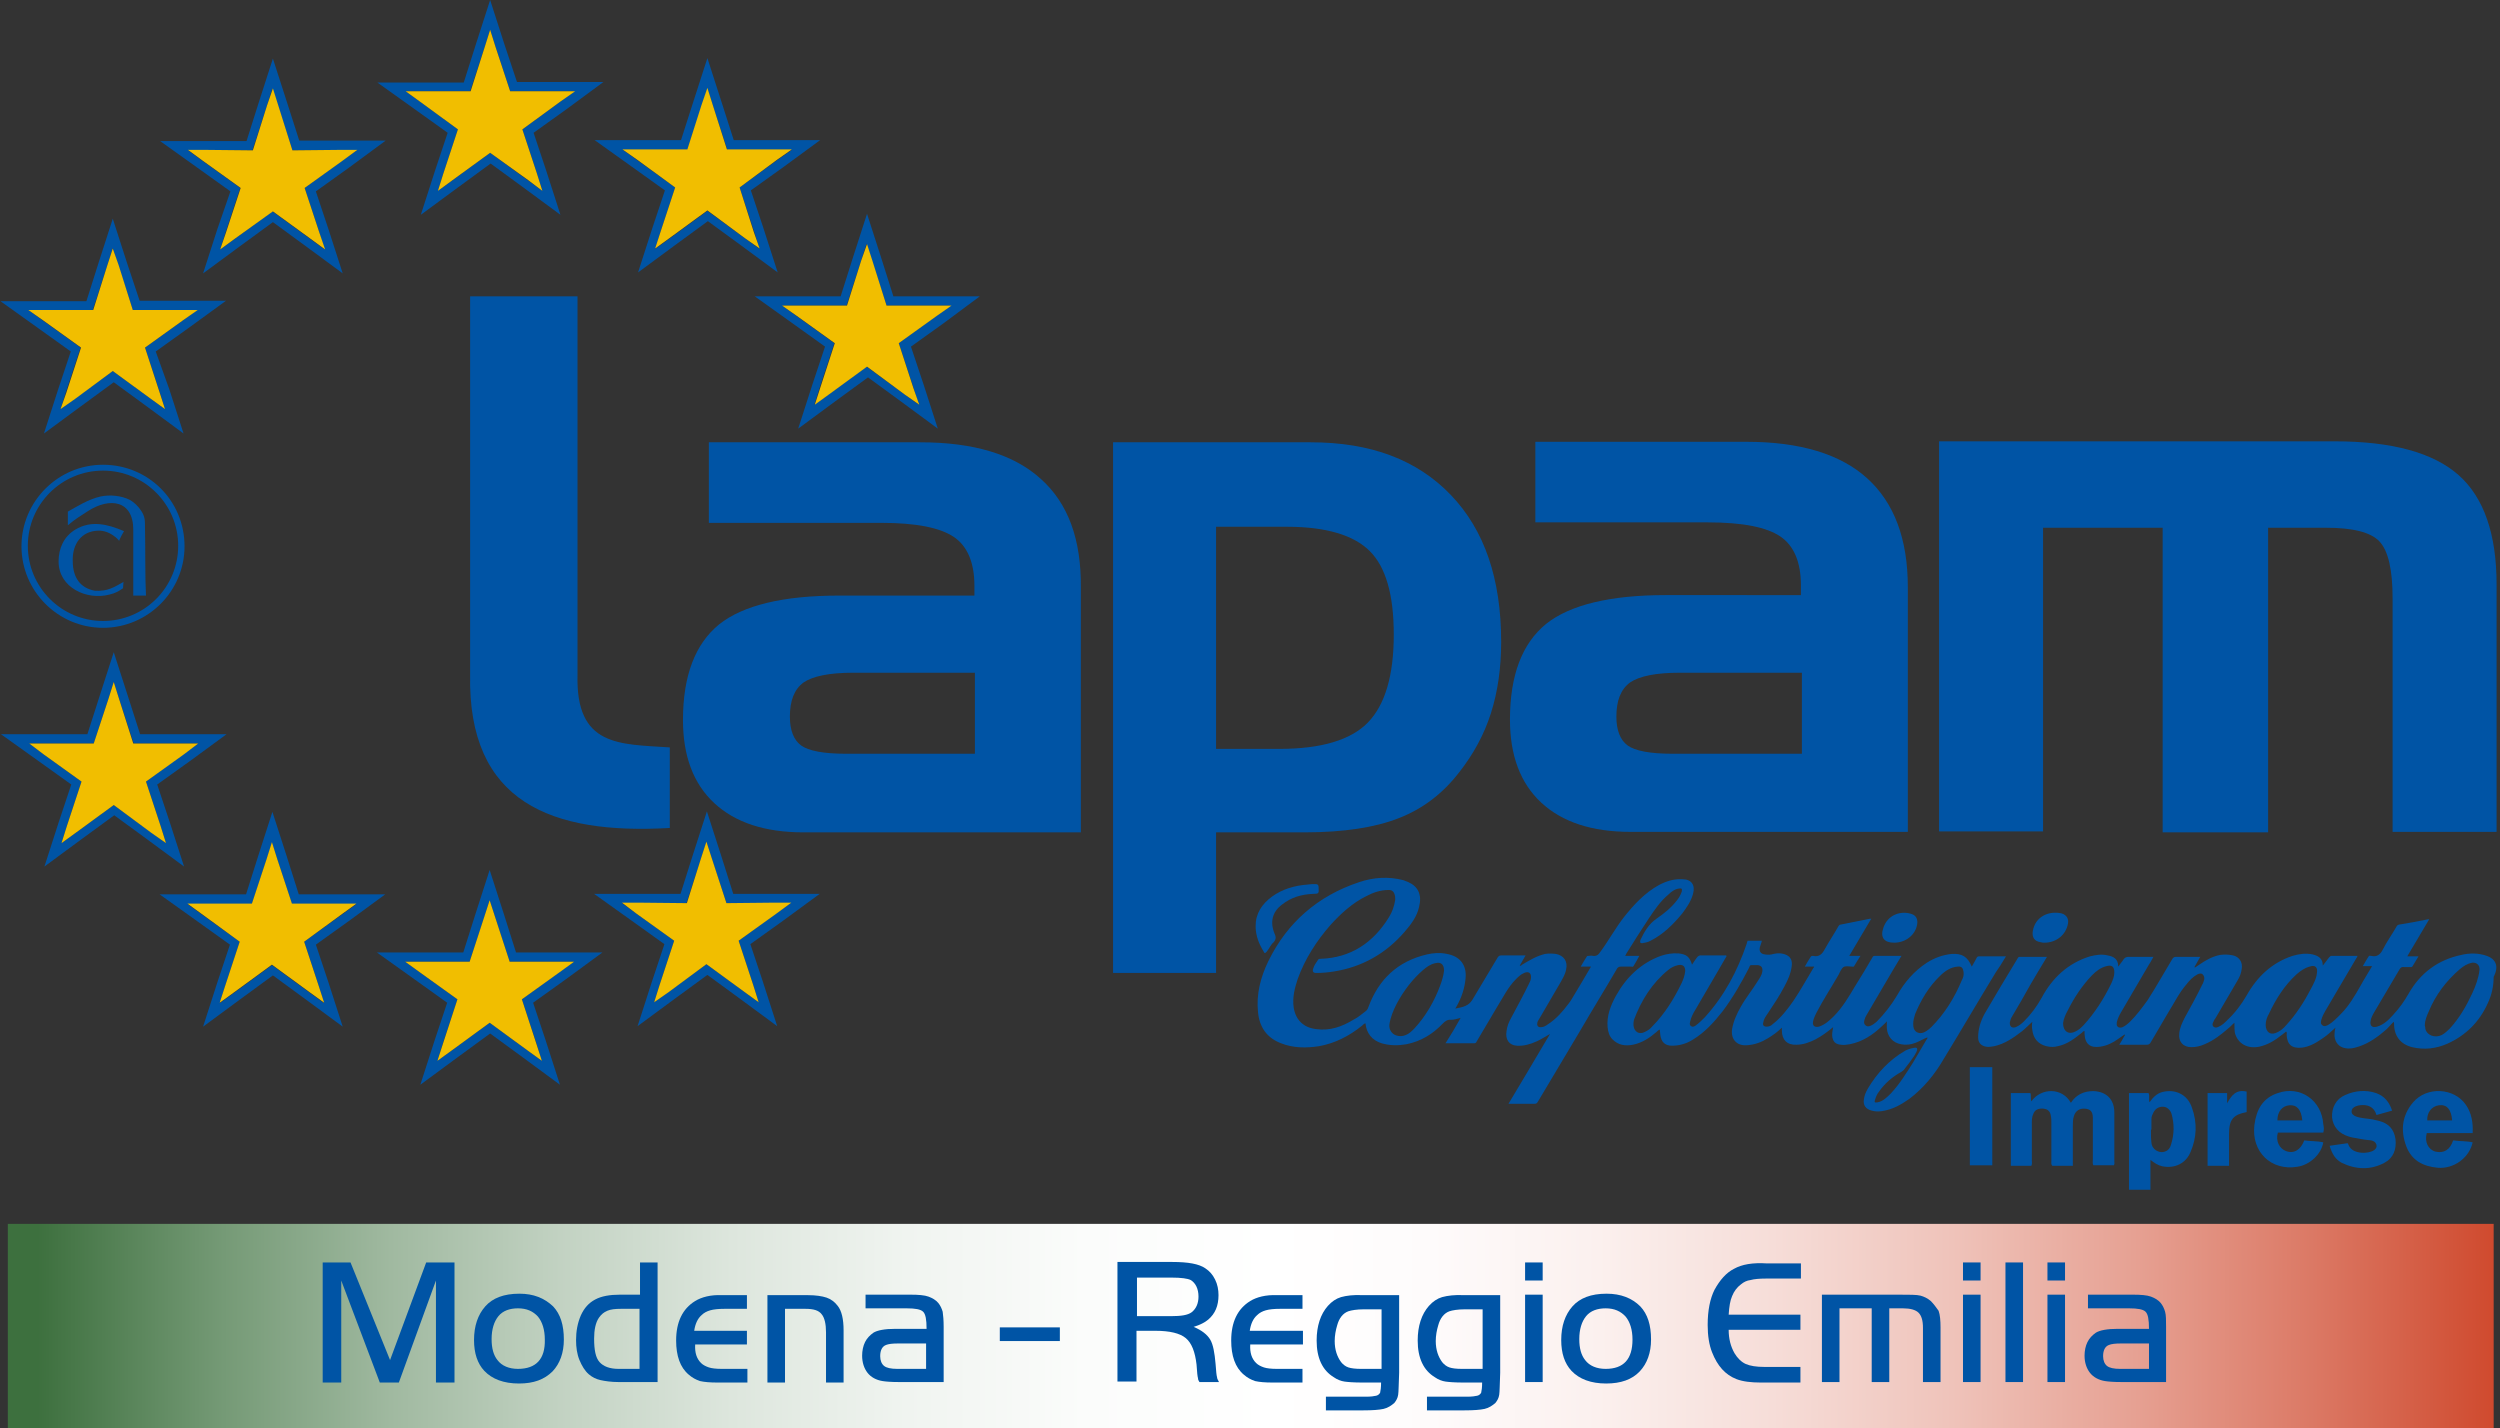 <?xml version="1.0" encoding="utf-8"?>
<!-- Generator: Adobe Illustrator 24.3.0, SVG Export Plug-In . SVG Version: 6.00 Build 0)  -->
<svg version="1.1" id="Layer_1" xmlns="http://www.w3.org/2000/svg" xmlns:xlink="http://www.w3.org/1999/xlink" x="0px" y="0px"
	 width="512.1px" height="292.6px" viewBox="0 0 512.1 292.6" style="enable-background:new 0 0 512.1 292.6;" xml:space="preserve"
	>
<rect x="0" y="0" width="512.1" height="292.6" fill="#333333" stroke="none"/>
<style type="text/css">
	.st0{fill:#0054A5;}
	.st1{clip-path:url(#SVGID_2_);fill:url(#SVGID_3_);}
	.st2{fill:#F1BE00;}
	.st3{fill:none;}
	.st4{clip-path:url(#SVGID_5_);fill:url(#SVGID_6_);}
	.st5{clip-path:url(#SVGID_8_);fill:url(#SVGID_9_);}
	.st6{clip-path:url(#SVGID_11_);fill:url(#SVGID_12_);}
	.st7{clip-path:url(#SVGID_14_);fill:url(#SVGID_15_);}
	.st8{clip-path:url(#SVGID_17_);fill:url(#SVGID_18_);}
	.st9{clip-path:url(#SVGID_20_);fill:url(#SVGID_21_);}
	.st10{clip-path:url(#SVGID_23_);fill:url(#SVGID_24_);}
	.st11{clip-path:url(#SVGID_26_);fill:url(#SVGID_27_);}
</style>
<g>
	<g>
		<path class="st0" d="M118.3,138.2V60.7h-22v77.5c-0.5,26.2,16.7,32.8,40.9,31.4c0-1,0-16.3,0-16.5
			C126.9,152.4,117.9,153,118.3,138.2z"/>
		<g>
			<path class="st0" d="M433.1,227.9c0-2.7-1.6-4.3-4.3-4.4c-1.9,0-3.5,0.7-4.6,2.4c-1.8-3.2-6.1-3.1-8.1-0.3
				c-0.2-0.6,0-1.2-0.2-1.7h-4v14.9h4.2c0.2-0.4,0.1-0.7,0.1-1.1c0-2.5,0-5,0-7.6c0-0.6,0-1.3,0.3-1.9c0.3-0.9,1.1-1.2,2.1-1.1
				c0.9,0.1,1.4,0.6,1.5,1.5c0.1,0.4,0.1,0.9,0.1,1.4c0,2.6,0,5.2,0,7.8c0,0.3-0.1,0.7,0.2,1h4.2c0-2.7,0-5.5,0-8.2
				c0-0.6,0-1.3,0.2-1.9c0.3-1.1,1.1-1.7,2.3-1.6c1.1,0.1,1.6,0.6,1.6,1.9c0,2.8,0,5.7,0,8.5c0,0.4-0.1,0.8,0.1,1.2h4.2
				c0.2-0.3,0.1-0.6,0.1-0.8C433.1,234.6,433.1,231.3,433.1,227.9z"/>
			<path class="st0" d="M442.9,223.7c-1.1,0.3-1.9,1.1-2.6,2.1c-0.2-0.7,0.1-1.3-0.2-1.9h-4v19.8h4.4v-6.1c0.8,0.6,1.5,1.1,2.4,1.3
				c2.5,0.5,4.8-0.5,5.8-2.9c1.3-3,1.4-6,0.3-9.1C448.1,224.2,445.6,223,442.9,223.7z M444.7,234.5c-0.3,1.1-1.1,1.5-2,1.5
				c-1-0.1-1.9-0.8-2-1.9c-0.1-0.9-0.1-1.8-0.1-2.7c0,0,0.1,0,0.1,0c0-0.7,0-1.5,0-2.2c0-0.5,0.2-0.9,0.4-1.3
				c0.4-0.8,1.1-1.2,1.9-1.2c0.9,0,1.5,0.6,1.8,1.4C445.4,230.2,445.4,232.3,444.7,234.5z"/>
			<path class="st0" d="M466.6,223.9c-3.1,1-4.4,3.4-4.8,6.5c-0.7,5.5,3.4,9.5,8.8,8.6c2.6-0.4,4.9-2.6,5.3-5
				c-1.3-0.3-2.6-0.2-3.9-0.4c-0.7,1.9-2.1,2.8-3.7,2.2c-1.4-0.5-2.2-2.1-1.7-3.8h9.3c0.2-0.6,0.1-1.2,0-1.7
				C475.6,225.4,471.2,222.3,466.6,223.9z M466.5,229.5c0-1.8,1-3,2.5-3.1c1.5-0.1,2.4,0.9,2.6,3.1H466.5z"/>
			<path class="st0" d="M494.3,225.8c-2.3,2.7-2.6,5.8-1.4,9c1.1,2.9,3.4,4.1,6.4,4.4c3.3,0.3,6.5-2,7.2-5.2c-1.3-0.3-2.6-0.2-4-0.4
				c-0.6,1.9-1.9,2.7-3.6,2.3c-1.5-0.4-2.3-2-1.8-3.8h9.4c0.1-2.1-0.2-4.1-1.4-5.8C502.7,222.8,497.1,222.5,494.3,225.8z
				 M497.2,229.5c-0.1-1.6,0.9-2.9,2.4-3.1c1.6-0.2,2.5,0.8,2.7,3.1H497.2z"/>
			<path class="st0" d="M487.3,229.6c-0.4-0.1-0.9-0.2-1.3-0.3c-1.1-0.2-2.3-0.2-3.4-0.6c-0.5-0.2-0.9-0.5-0.9-1
				c0-0.6,0.4-0.9,0.9-1.1c0.3-0.1,0.6-0.2,0.8-0.2c1.6-0.2,2.9,0.3,3.4,2c1.1-0.3,2.1-0.6,3.2-0.9c-0.6-1.8-1.6-3-3.3-3.6
				c-2.1-0.7-4.3-0.5-6.3,0.4c-1.9,0.8-2.8,2.6-2.7,4.6c0.2,1.9,1.4,3.3,3.4,3.9c0.6,0.2,1.2,0.3,1.9,0.4c0.9,0.2,1.8,0.3,2.7,0.4
				c0.5,0.1,0.9,0.3,1.1,0.9c0.1,0.5-0.1,0.8-0.5,1.1c-1.1,0.8-4.4,0.9-5.2-1c-0.1-0.2-0.1-0.5-0.4-0.4c-1.2,0.2-2.3,0.3-3.5,0.5
				c0.5,1.7,1.2,2.8,2.5,3.5c2.9,1.4,5.9,1.5,8.7,0c1.9-1,2.5-2.8,2.3-4.8C490.4,231.2,489.2,230.1,487.3,229.6z"/>
			<rect x="403.5" y="218.6" class="st0" width="4.6" height="20.1"/>
			<path class="st0" d="M456.2,226v-2.1h-4v14.9h4.4c0-2.3,0-4.4,0-6.6c0-2.9,0.9-3.9,3.6-4.4v-4.2C458,223.1,457.1,224.4,456.2,226
				z"/>
			<path class="st0" d="M509.4,195.8c-1.7-0.6-3.5-0.6-5.2-0.2c-4.8,1-8.4,3.7-10.8,7.9c-0.9,1.6-1.9,3-3.2,4.4
				c-0.9,1-1.9,2-3.3,2.4c-1,0.3-1.5-0.2-1.3-1.2c0.1-0.6,0.4-1.2,0.7-1.7c1.7-2.9,3.5-5.9,5.2-8.8c0.2-0.4,0.5-0.6,1-0.5
				c0.4,0,0.9,0,1.3,0c0.1,0,0.3,0,0.4-0.2c0.4-0.7,0.8-1.3,1.2-2h-2.3c1.5-2.6,3-5,4.5-7.6c-0.1,0-0.2,0-0.2,0c-2,0.4-4,0.8-6,1.1
				c-0.3,0.1-0.4,0.2-0.5,0.4c-0.9,1.6-2,3.1-2.8,4.7c-0.5,1-1.2,1.6-2.4,1.3c-0.2,0-0.4-0.1-0.5,0.1c-0.4,0.6-0.8,1.3-1.2,2h1.9
				c-0.8,1.4-1.6,2.6-2.3,3.9c-1.2,2.1-2.4,4.2-4.1,5.9c-0.8,0.8-1.6,1.7-2.7,2.3c-0.4,0.2-0.8,0.3-1.1,0c-0.4-0.3-0.3-0.7-0.2-1.1
				c0.2-0.7,0.5-1.3,0.8-1.8c2.1-3.6,4.2-7.1,6.3-10.7c0.1-0.2,0.3-0.4,0.3-0.6c-1.8,0-3.6,0-5.3,0c-0.2,0-0.3,0.1-0.5,0.3
				c-0.4,0.5-0.8,1.1-1.3,1.7c0-1.5-0.9-2-2.1-2.3c-1.4-0.3-2.7-0.1-4.1,0.3c-4.2,1.4-7.2,4.2-9.4,8.1c-1.1,1.9-2.4,3.6-4,5.1
				c-0.5,0.5-1,1-1.7,1.3c-0.4,0.2-0.7,0.3-1.1,0c-0.3-0.3-0.2-0.7,0-1c0.1-0.2,0.2-0.5,0.4-0.7c1.5-2.6,3-5.1,4.5-7.7
				c0.5-0.8,0.8-1.6,0.9-2.5c0.2-1.3-0.5-2.4-1.8-2.7c-0.9-0.2-1.7-0.2-2.6-0.1c-1.6,0.3-3,1.1-4.3,2l-0.9,0.6c0,0,0-0.1-0.1-0.1
				c0.4-0.7,0.8-1.4,1.2-2.1c-1.7,0-3.3,0-4.9,0c-0.4,0-0.6,0.1-0.8,0.4c-1.7,2.8-3.3,5.7-5.1,8.5c-1.1,1.5-2.2,3-3.5,4.3
				c-0.5,0.5-1,0.9-1.6,1.2c-0.3,0.1-0.7,0.2-1-0.1c-0.3-0.2-0.2-0.6-0.2-0.9c0.2-0.8,0.5-1.4,0.9-2.1c1.9-3.3,3.9-6.6,5.8-9.9
				c0.3-0.4,0.5-0.9,0.8-1.4c-1.7,0-3.4,0-5,0c-0.5,0-0.8,0.1-1.1,0.5c-0.3,0.5-0.7,0.9-1.1,1.5c0-1.6-1-2.1-2.2-2.3
				c-1.2-0.3-2.4-0.1-3.6,0.2c-4.5,1.4-7.7,4.4-9.9,8.5c-1,1.8-2.2,3.4-3.6,4.8c-0.5,0.5-1,0.9-1.7,1.2c-0.8,0.3-1.3-0.2-1.2-1
				c0.1-0.4,0.2-0.8,0.4-1.1c1.3-2.2,2.6-4.4,3.8-6.6c1.1-1.9,2.2-3.7,3.4-5.7c-1.9,0-3.7,0-5.6,0c-0.2,0-0.3,0.1-0.4,0.3
				c-2.3,3.8-4.6,7.6-6.8,11.4c-0.8,1.5-1.3,3.1-1.3,4.8c0,1.1,0.6,1.7,1.6,1.9c0.6,0.1,1.1,0,1.7-0.1c2.2-0.5,3.9-1.7,5.6-3
				c0.8-0.6,1.4-1.3,2.2-2c-0.1,0.6-0.1,1.2,0,1.7c0.2,1.7,1.2,2.9,2.9,3.3c0.8,0.2,1.6,0.2,2.3,0c2-0.4,3.5-1.6,5-2.8
				c0.1-0.1,0.2-0.3,0.5-0.3c0,0.2,0,0.4,0,0.6c0.1,2.1,1.2,2.9,3.2,2.6c1.4-0.2,2.6-0.8,3.7-1.6c0.4-0.3,0.9-0.6,1.3-0.9
				c0,0,0,0,0.1,0.1c-0.4,0.6-0.7,1.3-1.2,2c2,0,3.8,0,5.6,0c0.4,0,0.6-0.1,0.8-0.4c1.2-2.1,2.5-4.2,3.7-6.3c1.2-1.9,2.2-4,3.7-5.7
				c0.6-0.8,1.3-1.5,2.2-2c0.4-0.2,0.8-0.3,1.1,0s0.4,0.7,0.3,1.1c-0.1,0.3-0.2,0.7-0.4,1c-1.1,2.3-2.4,4.6-3.6,6.8
				c-0.5,1-1,2-1.1,3.2c-0.2,1.7,0.8,2.8,2.5,2.8c0.9,0,1.8-0.2,2.7-0.6c1.9-0.8,3.4-2,4.9-3.3c0.4-0.3,0.7-0.7,1.2-1.1
				c0,0.8,0,1.5,0.1,2.1c0.6,2.2,2.6,3.3,5,2.8c1.8-0.4,3.2-1.3,4.6-2.4c0.3-0.2,0.6-0.5,0.9-0.7c0.2,0.2,0.1,0.5,0.1,0.7
				c0.1,2,1.1,2.8,3.1,2.6c1.7-0.2,3.1-1.1,4.4-2c0.9-0.6,1.6-1.3,2.5-2.1c-0.2,0.7-0.2,1.2-0.2,1.7c0.1,1.3,0.9,2.3,2.2,2.5
				c0.9,0.2,1.8,0,2.7-0.3c2.2-0.7,4.1-2.1,5.8-3.6c0.5-0.5,0.9-1,1.4-1.5c0.1,0.2,0.1,0.3,0.1,0.4c0,2.5,1.3,4.2,3.7,4.8
				c2.5,0.6,4.9,0.3,7.2-0.7c3.8-1.7,6.6-4.5,8.3-8.3c0.8-1.7,1.2-3.5,1.2-5.4C512,197.8,511.1,196.4,509.4,195.8z M432.5,201.4
				c-1.5,3.1-3.4,6.1-5.7,8.6c-0.5,0.5-1,1-1.7,1.3c-1.3,0.7-2.5,0-2.5-1.7c0.1-0.9,0.5-1.8,1-2.7c1.3-2.6,2.9-5,4.9-7.1
				c0.9-0.9,1.8-1.6,3-1.9c1.1-0.3,1.6,0.1,1.6,1.3C433.1,200,432.8,200.7,432.5,201.4z M474.6,199.3c-0.1,1.2-0.7,2.2-1.2,3.2
				c-1.4,2.7-3,5.2-5.1,7.5c-0.5,0.6-1.1,1.1-1.7,1.4c-1.4,0.8-2.5,0.1-2.5-1.5c0-0.8,0.3-1.6,0.7-2.3c1.4-3,3.2-5.8,5.6-8
				c0.8-0.7,1.6-1.3,2.7-1.6C474.2,197.6,474.8,198.1,474.6,199.3z M507.9,198.7c-0.2,1.7-0.8,3.3-1.5,4.8c-1.2,2.6-2.6,5-4.5,7.1
				c-0.5,0.5-1,1-1.7,1.4c-1.4,0.7-3.1,0.1-3.4-1.3c0-0.2,0-0.4-0.1-0.6c0-1.1,0.4-2,0.8-2.9c1.4-3.4,3.6-6.3,6.4-8.7
				c0.7-0.6,1.5-1.1,2.5-1.3C507.3,197.1,508,197.7,507.9,198.7z"/>
			<path class="st0" d="M332,198c0.7,0,1.5,0,2.2,0c0.2,0,0.3,0.1,0.4-0.1c0.4-0.7,0.8-1.3,1.2-2.1h-2.9c0.1-0.2,0.2-0.3,0.2-0.4
				c1.5-2.4,3-4.8,4.6-7.2c1.2-1.8,2.4-3.6,4.1-5c0.6-0.6,1.3-1.1,2.2-1.2c0.5-0.1,0.6,0.1,0.5,0.6c-0.2,0.6-0.5,1.2-0.9,1.7
				c-1.2,1.6-2.7,2.8-4.3,3.9c-1.6,1.1-2.5,2.7-3.3,4.4c0,0,0,0.1,0,0.1c-0.1,0.4,0,0.5,0.4,0.5c0.6-0.1,1.2-0.2,1.7-0.5
				c2.6-1.3,4.7-3.4,6.5-5.6c0.9-1.2,1.8-2.5,2.2-4c0.5-1.8-0.3-3-2.2-3c-1.7-0.1-3.3,0.4-4.8,1.2c-2.9,1.6-5.1,4-7.1,6.5
				c-1.8,2.3-3.2,4.9-4.9,7.2c-0.4,0.6-0.8,0.9-1.5,0.8c-0.3-0.1-0.6,0-0.9,0c-0.2,0-0.3,0-0.4,0.2c-0.4,0.6-0.8,1.3-1.2,2h2.1
				c-1.3,2.2-2.5,4.3-3.8,6.4c-0.2,0.4-0.5,0.8-0.8,1.2c-1.2,1.6-2.5,3.1-4.2,4.2c-0.4,0.3-0.9,0.6-1.4,0.6
				c-0.6,0.1-0.9-0.3-0.8-0.8c0-0.3,0.2-0.6,0.4-0.9c1.4-2.4,2.8-4.8,4.2-7.2c0.5-0.9,1.1-1.8,1.3-2.9c0.4-1.7-0.5-2.9-2.1-3.2
				c-0.8-0.1-1.5-0.1-2.2,0c-1.7,0.4-3.2,1.3-4.7,2.2c-0.1,0.1-0.3,0.3-0.5,0.2c0.4-0.7,0.8-1.4,1.2-2.1c-1.7,0-3.3,0-4.9,0
				c-0.4,0-0.6,0.1-0.8,0.4c-1.7,2.9-3.5,5.8-5.2,8.7c-0.8,1.3-2,1.5-3.5,1.8c0.2-0.3,0.2-0.4,0.3-0.5c1-1.8,1.6-3.6,1.8-5.6
				c0.3-2.8-1.1-4.6-3.8-5.1c-1.4-0.3-2.8-0.2-4.1,0.1c-6,1.4-9.9,5.1-12,10.8c-0.1,0.3-0.2,0.5-0.4,0.7c-0.9,0.7-1.7,1.4-2.7,1.9
				c-2.3,1.4-4.8,2.3-7.6,1.9c-2.6-0.3-4.2-1.9-4.6-4.4c-0.3-2,0.2-4,0.8-5.8c1.5-4.2,3.9-7.9,6.8-11.2c2.1-2.3,4.4-4.4,7.2-5.8
				c1.5-0.8,3-1.3,4.7-1.3c0.6,0,1,0.3,1.2,1c0.1,0.3,0.1,0.7,0.1,1c-0.2,1.3-0.6,2.5-1.3,3.6c-3.2,5.2-7.8,8.3-14,8.5
				c-0.2,0-0.4,0-0.5,0.2c-0.4,0.6-0.8,1.1-1,1.8c-0.2,0.6,0,0.9,0.6,0.9c1.2,0,2.4-0.1,3.6-0.3c5.8-0.9,10.7-3.7,14.5-8.1
				c1.3-1.5,2.6-3.2,3-5.2c0.6-2.4-0.2-4.1-2.2-5c-0.3-0.1-0.7-0.3-1-0.4c-3.1-0.8-6.1-0.6-9.1,0.4c-8.4,2.8-14.7,8.2-18.6,16.2
				c-1.6,3.3-2.5,6.8-2.1,10.5c0.3,3,1.8,5.2,4.7,6.3c2.5,1,5.2,1,7.8,0.6c3.3-0.6,6.2-2.1,8.8-4.2c0.2-0.2,0.4-0.4,0.7-0.5
				c0.2,2.1,1.4,3.5,3.3,4.1c1.7,0.5,3.4,0.5,5.1,0.2c3-0.6,5.4-2.1,7.4-4.2c0.5-0.5,1-0.9,1.7-0.8c0.6,0,1.3-0.2,2-0.4
				c-1,1.8-2,3.5-3.1,5.2c2,0,4,0,5.9,0c0.3,0,0.4-0.2,0.5-0.4c1.4-2.4,2.8-4.7,4.2-7.1c1.2-1.9,2.2-4,3.8-5.6c0.5-0.5,1-1,1.7-1.3
				c0.9-0.4,1.5,0,1.4,1c0,0.4-0.2,0.8-0.4,1.2c-1.1,2.3-2.4,4.6-3.6,6.9c-0.5,0.9-0.9,1.8-1,2.8c-0.3,1.7,0.5,2.9,2.1,3
				c1.4,0.1,2.8-0.3,4.1-0.9c0.9-0.4,1.8-1,2.7-1.5c-2.8,4.7-5.6,9.5-8.5,14.3c0.2,0,0.4,0,0.5,0c1.6,0,3.2,0,4.8,0
				c0.4,0,0.5-0.1,0.7-0.4c2.9-4.9,5.8-9.7,8.7-14.6c2.5-4.3,5.1-8.5,7.6-12.8C331.5,198.1,331.7,198,332,198z M295,201.9
				c-1.2,3.2-2.9,6.2-5.3,8.8c-0.5,0.5-1,1-1.7,1.3c-0.7,0.3-1.3,0.3-2,0.1c-0.9-0.3-1.5-1.2-1.4-2.2c0.2-1.5,0.8-2.9,1.5-4.3
				c1.4-2.6,3.2-5,5.4-6.9c0.7-0.6,1.5-1.2,2.5-1.4c1.1-0.3,1.8,0.2,1.8,1.5C295.7,199.8,295.4,200.8,295,201.9z"/>
			<path class="st0" d="M410.9,195.9c-0.1,0-0.2,0-0.3,0c-1.7,0-3.5,0-5.2,0c-0.3,0-0.4,0.1-0.5,0.3c-0.3,0.6-0.6,1.1-1,1.8
				c-0.9-2.1-2-2.7-4.1-2.6c-1.9,0.2-3.5,0.8-5.1,1.8c-2.6,1.7-4.6,4-6.1,6.7c-1.2,2-2.6,3.8-4.2,5.4c-0.4,0.3-0.7,0.6-1.2,0.8
				c-0.4,0.2-0.8,0.2-1.1-0.1c-0.3-0.3-0.3-0.6-0.2-1c0.1-0.4,0.2-0.7,0.4-1c1.8-3.1,3.6-6.1,5.4-9.2c0.6-1,1.2-2,1.8-3
				c-0.1,0-0.2,0-0.2,0c-1.7,0-3.5,0-5.3,0c-0.3,0-0.4,0.2-0.5,0.4c-1.1,1.9-2.3,3.9-3.5,5.8c-1.3,2.2-2.6,4.4-4.4,6.2
				c-0.9,0.9-1.8,1.7-3,2.1c-0.9,0.2-1.4-0.2-1.2-1.1c0.1-0.6,0.4-1.1,0.6-1.6c1.4-2.7,3.1-5.3,4.6-7.9c0.3-0.6,0.6-1.3,1-1.6
				c0.5-0.3,1.2-0.1,1.8-0.1c0.1,0,0.3,0.1,0.4-0.1c0.4-0.7,0.8-1.3,1.3-2.1h-2.3c1.5-2.6,3-5,4.5-7.6c-0.1,0-0.2,0-0.3,0
				c-2,0.4-4,0.8-6,1.2c-0.2,0-0.3,0.2-0.4,0.3c-0.9,1.6-1.9,3.1-2.8,4.7c-0.5,1-1.2,1.7-2.4,1.4c-0.2,0-0.4,0-0.5,0.2
				c-0.4,0.6-0.8,1.3-1.2,2h1.9c0,0.1,0,0.2-0.1,0.2c-1.4,2.3-2.7,4.7-4.2,6.9c-1.2,1.7-2.5,3.4-4.2,4.7c-0.3,0.3-0.7,0.5-1.2,0.5
				c-0.6,0-0.9-0.3-0.7-0.9c0.1-0.7,0.5-1.2,0.9-1.8c1.2-1.8,2.4-3.6,3.4-5.5c0.7-1.3,1.3-2.6,1.5-4.1c0.2-1.2-0.2-2-1.1-2.4
				c-0.9-0.4-1.7-0.4-2.6-0.2c-0.6,0.2-1.2,0.2-1.8,0.1c-0.9-0.1-1.2-0.7-1-1.5c0.1-0.4,0.3-0.8,0.4-1.3h-1.5H358
				c0,0.1-0.1,0.1-0.1,0.2c0,0.1-0.1,0.2-0.1,0.4c-1.9,5.6-4.6,10.7-8.6,15.1c-0.6,0.6-1.2,1.2-1.9,1.7c-0.3,0.2-0.6,0.3-0.9,0.1
				c-0.3-0.2-0.3-0.5-0.2-0.9c0.2-0.9,0.6-1.7,1.1-2.5c1.6-2.8,3.3-5.6,4.9-8.4c0.5-0.9,1-1.7,1.5-2.6c-0.1,0-0.1-0.1-0.2-0.1
				c-1.7,0-3.4,0-5.2,0c-0.3,0-0.4,0.2-0.6,0.3c-0.4,0.5-0.7,1-1.1,1.6c-0.5-1.6-1.1-2.1-2.7-2.3c-1.3-0.1-2.5,0.1-3.7,0.5
				c-4.1,1.5-7.1,4.4-9.2,8.2c-1.1,2-1.9,4.1-1.7,6.4c0.1,0.9,0.3,1.8,1,2.5c1.2,1.2,2.6,1.4,4.2,1.1c1.9-0.4,3.4-1.4,4.8-2.6
				c0.2-0.2,0.4-0.4,0.7-0.5c0,0.4,0.1,0.7,0.1,1.1c0.2,1.5,1,2.2,2.4,2.2c1.5,0,2.9-0.4,4.2-1.2c2.5-1.5,4.4-3.6,6.2-5.9
				c2.1-2.8,3.8-5.8,5.4-8.9c0.1-0.2,0.1-0.5,0.4-0.5c0.5,0,0.9,0,1.4,0c0.7,0.1,1,0.5,0.9,1.3c-0.1,0.7-0.5,1.3-0.9,1.9
				c-1.1,1.8-2.5,3.5-3.5,5.3c-0.8,1.4-1.5,2.9-1.8,4.6c-0.3,2.1,1,3.5,3.1,3.3c1.5-0.1,2.9-0.6,4.2-1.4c1-0.6,2-1.3,2.9-2.2v0.6
				c0,1.9,1.1,3,3,2.9c1.4,0,2.7-0.5,3.9-1.1c1.3-0.7,2.4-1.5,3.6-2.5c-0.1,0.6-0.2,1.1-0.2,1.7c0.1,1.2,0.6,1.8,1.8,1.9
				c0.6,0.1,1.2,0,1.8-0.1c2.6-0.5,4.7-1.9,6.6-3.7c0.3-0.3,0.7-0.6,1-1c0,0.6,0,1,0,1.4c0.1,1.7,1.2,3,2.9,3.3c1,0.2,2,0.1,3-0.3
				c0.8-0.3,1.6-0.8,2.4-1.1c0.1,0.2-0.1,0.3-0.2,0.5c-0.9,1.5-1.8,3.1-2.7,4.6c-1.4,2.2-2.8,4.5-4.6,6.4c-0.8,0.8-1.6,1.6-2.7,1.8
				c-0.6,0.1-0.7,0-0.5-0.6c0.2-0.6,0.4-1.1,0.8-1.6c1.2-1.7,2.7-3,4.5-4c0.3-0.2,0.5-0.3,0.7-0.6c0.7-0.9,1.4-1.8,2-2.7
				c0.2-0.4,0.5-0.8,0.6-1.2c0.1-0.4-0.1-0.5-0.4-0.5c-0.7,0.1-1.4,0.3-2,0.6c-3.3,1.9-5.8,4.6-7.7,7.8c-0.4,0.7-0.7,1.4-0.8,2.2
				c-0.2,1.2,0.4,2,1.6,2.3c0.7,0.2,1.4,0.2,2.1,0.1c2.1-0.3,3.9-1.3,5.6-2.5c2.9-2.2,5.2-5,7-8.1c3.6-5.9,7.1-11.9,10.7-17.8
				C409.5,198.2,410.2,197.1,410.9,195.9z M344.5,201.3c-1.6,3.3-3.5,6.4-6.1,9c-0.4,0.5-0.9,0.8-1.5,1.1c-1.2,0.6-2.2-0.1-2.3-1.4
				c0-0.4,0-0.7,0.1-1.1c1.5-4,3.7-7.5,7-10.2c0.6-0.5,1.2-0.8,2-1c1-0.2,1.5,0.2,1.5,1.2C345.1,199.9,344.8,200.6,344.5,201.3z
				 M395,212.8C395,212.8,395,212.8,395,212.8C395,212.8,395,212.8,395,212.8C395,212.8,395,212.8,395,212.8z M401.9,200.7
				c-1.5,3.6-3.5,6.9-6.3,9.7c-0.3,0.3-0.7,0.6-1,0.8c-0.6,0.4-1.3,0.6-2,0.2c-0.6-0.4-0.7-1-0.7-1.7c0-0.7,0.2-1.3,0.4-2
				c1.2-2.9,2.8-5.6,5.1-7.8c1-1,2.2-1.8,3.6-1.9c0.8-0.1,1.1,0.3,1.2,1C402.3,199.6,402.2,200.2,401.9,200.7z"/>
			<path class="st0" d="M259.5,194.9c0.5-0.6,0.8-1.4,1.4-1.9c0.5-0.6,0.5-1.1,0.2-1.7c-1-2.4-0.5-4.5,1.5-6c1.9-1.5,4-2.1,6.4-2.2
				c1.1,0,1.2-0.1,1.1-1.2c0-0.1,0-0.1,0-0.2c0-0.4-0.2-0.6-0.6-0.6c-0.6,0-1.1,0-1.7,0.1c-2.6,0.2-5.1,0.9-7.3,2.5
				c-2,1.5-3.3,3.4-3.3,6c0,2,0.7,3.7,1.7,5.3C259,195.3,259.2,195.3,259.5,194.9z"/>
			<path class="st0" d="M385.8,190c-0.7,2,0.1,3.1,2.2,3.1c2.3,0,4.3-1.5,4.7-3.7c0.2-1.1-0.2-1.9-1.2-2.2
				C389.3,186.5,386.7,187.4,385.8,190z"/>
			<path class="st0" d="M416.4,190.7c-0.2,1.3,0.3,2.1,1.6,2.3c0.3,0.1,0.5,0.1,0.8,0.1c2.4,0,4.4-1.6,4.8-3.9
				c0.2-1-0.3-1.8-1.3-2.1C419.6,186.5,416.9,187.8,416.4,190.7z"/>
			<path class="st0" d="M213.2,98.1c-5.5-5-13.7-7.5-24.7-7.5h-43.3v16.5h35.3c7.2,0,12.1,1,14.9,2.9c2.8,1.9,4.2,5.3,4.2,10v2
				h-27.8c-11.4,0-19.6,2-24.5,5.9c-4.9,4-7.4,10.5-7.4,19.6c0,7.3,2.1,13,6.4,17c4.3,4,10.4,6,18.3,6h56.8v-50.1
				C221.5,110.5,218.8,103.1,213.2,98.1z M199.8,154.4h-26.5c-4.6,0-7.7-0.6-9.2-1.7c-1.5-1.1-2.3-3.1-2.3-5.9c0-3.3,0.9-5.6,2.8-7
				c1.9-1.3,5.3-2,10.2-2h24.9V154.4z"/>
			<path class="st0" d="M418.4,108.1H443v62.4h21.6v-62.4h11.8c5.5,0,9.2,0.9,11,2.8c1.8,1.9,2.7,5.8,2.7,11.6v47.9h21.3v-50.7
				c0-10.3-2.6-17.8-7.8-22.4c-5.2-4.6-13.7-6.9-25.4-6.9h-81v79.9h21.3V108.1z"/>
			<path class="st0" d="M286.5,167.6c4.9-1.9,9-5,12.4-9.4c2.9-3.7,5.1-7.7,6.5-12.1c1.4-4.4,2.1-9.3,2.1-14.6
				c0-12.9-3.4-22.9-10.3-30.1c-6.9-7.2-16.4-10.8-28.7-10.8H228v108.7h21.1v-28.8h18.2C275.2,170.5,281.7,169.5,286.5,167.6z
				 M249.1,153.4v-45.5h14.5c8,0,13.7,1.7,17,5c3.3,3.3,4.9,9,4.9,17.1c0,8.4-1.8,14.4-5.3,18c-3.5,3.6-9.6,5.4-18.1,5.4H249.1z"/>
			<path class="st0" d="M341.2,121.9c-11.4,0-19.6,2-24.5,5.9c-4.9,4-7.4,10.5-7.4,19.6c0,7.3,2.1,13,6.4,17c4.3,4,10.4,6,18.3,6
				h56.8v-50.1c0-9.9-2.8-17.3-8.3-22.3c-5.5-5-13.8-7.5-24.7-7.5h-43.3v16.5h35.3c7.2,0,12.1,1,14.9,2.9c2.8,1.9,4.2,5.3,4.2,10v2
				H341.2z M369.1,137.9v16.5h-26.5c-4.6,0-7.7-0.6-9.2-1.7c-1.5-1.1-2.3-3.1-2.3-5.9c0-3.3,0.9-5.6,2.8-7c1.9-1.3,5.3-2,10.2-2
				H369.1z"/>
		</g>
	</g>
	<g>
		<defs>
			<path id="SVGID_1_" d="M1.6,292.6h509.2v-41.9H1.6V292.6z"/>
		</defs>
		<clipPath id="SVGID_2_">
			<use xlink:href="#SVGID_1_"  style="overflow:visible;"/>
		</clipPath>
		
			<linearGradient id="SVGID_3_" gradientUnits="userSpaceOnUse" x1="-75.358" y1="562.802" x2="-65.974" y2="562.802" gradientTransform="matrix(54.342 0 0 -54.342 4096.662 30855.256)">
			<stop  offset="0" style="stop-color:#3D703E"/>
			<stop  offset="1.212120e-02" style="stop-color:#3D703E"/>
			<stop  offset="2.101411e-02" style="stop-color:#447545"/>
			<stop  offset="8.683133e-02" style="stop-color:#759A76"/>
			<stop  offset="0.154" style="stop-color:#A0B9A0"/>
			<stop  offset="0.222" style="stop-color:#C2D2C2"/>
			<stop  offset="0.291" style="stop-color:#DDE6DD"/>
			<stop  offset="0.361" style="stop-color:#F0F4F0"/>
			<stop  offset="0.433" style="stop-color:#FBFCFB"/>
			<stop  offset="0.509" style="stop-color:#FFFFFF"/>
			<stop  offset="0.572" style="stop-color:#FEFBFB"/>
			<stop  offset="0.639" style="stop-color:#FBF0EE"/>
			<stop  offset="0.709" style="stop-color:#F6DDD8"/>
			<stop  offset="0.781" style="stop-color:#EFC3BA"/>
			<stop  offset="0.854" style="stop-color:#E6A193"/>
			<stop  offset="0.927" style="stop-color:#DB7864"/>
			<stop  offset="1" style="stop-color:#CF492D"/>
		</linearGradient>
		<rect x="1.6" y="250.7" class="st1" width="509.2" height="41.9"/>
	</g>
	<g>
		<path class="st0" d="M79,28.8l-9.5,0l-8.2,0L58.8,21l-2.9-9l-2.9,9l-2.5,7.9l-8.2,0l-9.5,0l7.7,5.5l6.7,4.8L44.5,47l-2.9,9
			l7.6-5.6l6.7-4.9l6.7,4.9l7.6,5.6l-2.9-9l-2.6-7.8l6.7-4.8L79,28.8z M62.4,38.5l3,9.1l1.1,3.5l-2.9-2.1l-7.8-5.7l-7.8,5.7
			l-2.9,2.1l1.1-3.5l3-9.1l-7.8-5.6l-2.9-2.1l3.6,0l9.6,0l3-9.2l1.1-3.5l1.1,3.5l3,9.2l9.6,0l3.6,0l-3,2.1L62.4,38.5z"/>
		<path class="st0" d="M123.6,16.8l-9.5,0l-8.2,0L103.3,9l-2.9-9l-2.9,9L95,16.9l-8.2,0l-9.5,0l7.7,5.5l6.7,4.8L89.1,35l-2.9,9
			l7.6-5.6l6.7-4.9l6.7,4.9l7.6,5.6l-2.9-9l-2.6-7.8l6.7-4.8L123.6,16.8z M107,26.5l3,9.1l1.1,3.5l-2.9-2.1l-7.8-5.7l-7.8,5.7
			l-2.9,2.1l1.1-3.5l3-9.1L86,20.8l-2.9-2.1l3.6,0l9.6,0l3-9.1l1.1-3.5l1.1,3.5l3,9.1l9.6,0l3.6,0l-2.9,2.1L107,26.5z"/>
		<path class="st0" d="M168,28.7l-9.5,0l-8.2,0l-2.5-7.8l-2.9-9l-2.9,9l-2.5,7.8l-8.2,0l-9.5,0l7.7,5.5l6.7,4.8l-2.6,7.8l-2.9,9
			l7.6-5.6l6.7-4.9l6.7,4.9l7.6,5.6l-2.9-9l-2.6-7.8l6.7-4.8L168,28.7z M151.5,38.4l3,9.1l1.1,3.5l-2.9-2.1l-7.8-5.7l-7.8,5.7
			l-2.9,2.1l1.1-3.5l3-9.1l-7.8-5.6l-2.9-2.1h3.6l9.6,0l3-9.1l1.1-3.5l1.1,3.5l3,9.1l9.6,0h3.6l-3,2.1L151.5,38.4z"/>
		<path class="st0" d="M167.9,183.1l-9.5,0l-8.2,0l-2.5-7.9l-2.9-9l-2.9,9l-2.5,7.9l-8.2,0l-9.5,0l7.7,5.5l6.7,4.8l-2.6,7.8l-2.9,9
			l7.6-5.6l6.7-4.9l6.7,4.9l7.6,5.6l-2.9-9l-2.6-7.8l6.7-4.8L167.9,183.1z M151.3,192.7l3,9.1l1.1,3.5l-2.9-2.1l-7.8-5.7l-7.8,5.7
			l-2.9,2.1l1.1-3.5l3-9.1l-7.8-5.6l-2.9-2.1l3.6,0l9.6,0l3-9.1l1.1-3.5l1.1,3.5l3,9.1l9.6,0l3.6,0l-3,2.1L151.3,192.7z"/>
		<path class="st0" d="M123.4,195.1l-9.5,0l-8.2,0l-2.5-7.9l-2.9-9l-2.9,9l-2.5,7.9l-8.2,0l-9.5,0l7.7,5.5l6.7,4.8l-2.6,7.8l-2.9,9
			l7.6-5.6l6.7-4.9l6.7,4.9l7.6,5.6l-2.9-9l-2.6-7.8l6.7-4.8L123.4,195.1z M106.9,204.7l3,9.1l1.1,3.5l-2.9-2.1l-7.8-5.7l-7.8,5.7
			l-2.9,2.1l1.1-3.5l3-9.1l-7.8-5.6L83,197l3.6,0l9.6,0l3-9.1l1.1-3.5l1.1,3.5l3,9.1l9.6,0l3.6,0l-3,2.1L106.9,204.7z"/>
		<path class="st0" d="M78.9,183.2l-9.5,0l-8.2,0l-2.5-7.9l-2.9-9l-2.9,9l-2.5,7.9l-8.2,0l-9.5,0l7.7,5.5l6.7,4.8l-2.6,7.8l-2.9,9
			l7.6-5.6l6.7-4.9l6.7,4.9l7.6,5.6l-2.9-9l-2.6-7.8l6.7-4.8L78.9,183.2z M62.3,192.9l3,9.1l1.1,3.5l-2.9-2.1l-7.8-5.7l-7.8,5.7
			l-2.9,2.1l1.1-3.5l3-9.1l-7.8-5.6l-2.9-2.1l3.6,0l9.6,0l3-9.1l1.1-3.5l1.1,3.5l3,9.1l9.6,0l3.6,0l-2.9,2.1L62.3,192.9z"/>
		<path class="st0" d="M46.4,150.4l-9.5,0l-8.2,0l-2.5-7.8l-2.9-9l-2.9,9l-2.5,7.8l-8.2,0l-9.5,0l7.7,5.5l6.7,4.8l-2.6,7.8l-2.9,9
			l7.6-5.6l6.7-4.9l6.7,4.9l7.6,5.6l-2.9-9l-2.6-7.8l6.7-4.8L46.4,150.4z M29.9,160.1l3,9.1l1.1,3.5l-2.9-2.1l-7.8-5.7l-7.8,5.7
			l-2.9,2.1l1.1-3.5l3-9.1l-7.8-5.6L6,152.3l3.6,0l9.6,0l3-9.1l1.1-3.5l1.1,3.5l3,9.1l9.6,0l3.6,0l-3,2.1L29.9,160.1z"/>
		<path class="st0" d="M46.3,61.6l-9.5,0l-8.2,0L26,53.8l-2.9-9l-2.9,9l-2.5,7.9l-8.2,0l-9.4,0l7.7,5.5l6.7,4.8l-2.6,7.8l-2.9,9
			l7.6-5.6l6.7-4.9l6.7,4.9l7.6,5.6l-2.9-9L31.9,72l6.7-4.8L46.3,61.6z M29.7,71.2l3,9.1l1.1,3.5l-2.9-2.1L23.1,76l-7.8,5.7
			l-2.9,2.1l1.1-3.5l3-9.1l-7.8-5.6l-2.9-2.1h3.6l9.6,0l3-9.2l1.1-3.5l1.1,3.5l3,9.2l9.6,0h3.6l-2.9,2.1L29.7,71.2z"/>
		<path class="st0" d="M200.7,60.7l-9.5,0l-8.2,0l-2.5-7.9l0,0l-2.9-9l-2.9,9l-2.5,7.9l-8.2,0l-9.4,0l7.7,5.5l6.7,4.8l-2.6,7.8
			l-2.9,9l7.6-5.6l6.7-4.9l6.7,4.9l7.6,5.6l-2.9-9l-2.6-7.8l6.7-4.8L200.7,60.7z M184.1,70.3l3,9.1l1.1,3.5l-2.9-2.1l-7.8-5.7
			l-7.8,5.7l-2.9,2.1l1.1-3.5l3-9.1l-7.8-5.6l-2.9-2.1h3.6l9.6,0l3-9.2l1.1-3.5l1.1,3.5l3,9.2l9.6,0h3.6l-3,2.1L184.1,70.3z"/>
		<g>
			<path class="st0" d="M21.1,95.2c-9.2,0-16.7,7.5-16.7,16.7c0,9.2,7.5,16.7,16.7,16.7c9.2,0,16.7-7.5,16.7-16.7
				C37.8,102.6,30.4,95.2,21.1,95.2z M21.1,127.2c-8.5,0-15.4-6.9-15.4-15.4c0-8.5,6.9-15.4,15.4-15.4c8.5,0,15.4,6.9,15.4,15.4
				C36.5,120.3,29.6,127.2,21.1,127.2z"/>
			<path class="st0" d="M20.1,108.7c2.5-0.1,4.3,2,4.3,2.1c0-0.2,0.8-1.7,1-2c-3.3-1.4-6.7-2.3-10-0.3c-2.3,1.4-3.4,3.8-3.4,6.5
				c0,5.4,5.8,8,10.4,6.8c1.3-0.3,1.9-0.7,2.8-1.3l0.1-1.3c-1.8,1-3.2,2-5.9,1.8c-2.7-0.5-4.5-2.4-4.5-6.1
				C14.8,111.4,16.7,108.8,20.1,108.7z"/>
			<path class="st0" d="M29.7,108c0-1.4,0-2.2-0.8-3.4c-0.6-0.9-1.4-1.7-2.3-2.2c-1.8-0.9-4.1-1.1-6-0.7c-2.6,0.6-4.9,2.1-6.7,3.1
				v2.8c1.4-1.2,2.7-2,4.1-2.9c4.5-2.9,9.3-2.2,9.3,3.8V122h2.6C29.7,118,29.8,112.2,29.7,108z"/>
		</g>
	</g>
</g>
<polygon class="st2" points="145.8,175.8 148.8,185 158.4,184.9 162.1,184.9 159.1,187.1 151.3,192.7 154.3,201.8 155.4,205.3 
	152.5,203.2 144.7,197.5 137,203.2 134,205.3 135.1,201.8 138.1,192.7 130.3,187.1 127.4,184.9 131,184.9 140.7,185 143.6,175.8 
	144.7,172.4 "/>
<polygon class="st2" points="101.4,187.8 104.4,197 114,197 117.6,197 114.7,199.1 106.9,204.7 109.9,213.9 111,217.3 108.1,215.2 
	100.3,209.5 92.5,215.2 89.6,217.3 90.7,213.9 93.7,204.7 85.9,199.1 83,197 86.6,197 96.2,197 99.2,187.8 100.3,184.4 "/>
<polygon class="st2" points="56.8,176 59.8,185.1 69.4,185.1 73,185.1 70.1,187.2 62.3,192.9 65.3,202 66.4,205.4 63.5,203.3 
	55.7,197.6 47.9,203.3 45,205.4 46.1,202 49.1,192.9 41.3,187.2 38.4,185.1 42,185.1 51.6,185.1 54.6,176 55.7,172.5 "/>
<polygon class="st2" points="24.4,143.2 27.3,152.3 37,152.3 40.6,152.3 37.7,154.5 29.9,160.1 32.9,169.2 34,172.7 31,170.6 
	23.3,164.9 15.5,170.6 12.6,172.7 13.7,169.2 16.7,160.1 8.9,154.5 6,152.3 9.6,152.3 19.2,152.3 22.2,143.2 23.3,139.7 "/>
<polygon class="st2" points="24.3,54.3 27.2,63.5 36.8,63.5 40.5,63.5 37.5,65.6 29.7,71.2 32.7,80.4 33.8,83.8 30.9,81.7 23.1,76 
	15.4,81.7 12.4,83.8 13.6,80.4 16.6,71.2 8.8,65.6 5.8,63.5 9.4,63.5 19.1,63.5 22,54.3 23.1,50.9 "/>
<polygon class="st2" points="57,21.6 59.9,30.8 69.5,30.7 73.2,30.7 70.2,32.9 62.4,38.5 65.4,47.6 66.6,51.1 63.6,48.9 55.9,43.3 
	48.1,48.9 45.1,51.1 46.3,47.6 49.3,38.5 41.5,32.9 38.5,30.7 42.2,30.7 51.8,30.8 54.7,21.6 55.9,18.1 "/>
<polygon class="st2" points="101.5,9.6 100.4,6.1 99.3,9.6 96.4,18.7 86.7,18.7 83.1,18.7 86,20.8 93.8,26.5 90.8,35.6 89.7,39.1 
	92.7,36.9 100.4,31.3 108.2,36.9 111.1,39.1 110,35.6 107,26.5 114.8,20.8 117.8,18.7 114.1,18.7 104.5,18.7 "/>
<polygon class="st2" points="146,21.5 148.9,30.6 158.6,30.6 162.2,30.6 159.2,32.7 151.5,38.4 154.4,47.5 155.6,50.9 152.6,48.8 
	144.9,43.1 137.1,48.8 134.2,50.9 135.3,47.5 138.3,38.4 130.5,32.7 127.5,30.6 131.2,30.6 140.8,30.6 143.7,21.5 144.9,18 "/>
<polygon class="st2" points="178.7,53.4 181.6,62.6 191.3,62.6 194.9,62.6 191.9,64.7 184.1,70.3 187.1,79.5 188.3,82.9 185.3,80.8 
	177.6,75.1 169.8,80.8 166.9,82.9 168,79.5 171,70.3 163.2,64.7 160.2,62.6 163.9,62.6 173.5,62.6 176.4,53.4 177.6,50 "/>
<rect x="204.8" y="271.9" class="st3" width="12.3" height="2.8"/>
<path class="st3" d="M143.3,282.8c-0.8-0.2-1.6-0.7-2.3-1.3c-1.7-1.5-2.6-3.9-2.6-7c0-3.8,1.3-6.5,3.9-8.1c1.4-0.8,3.2-1.2,5.5-1.2
	h5.2v2.8h-4.6c-1.2,0-2.2,0.1-2.9,0.3c-0.7,0.2-1.3,0.5-1.8,1c-0.8,0.7-1.2,1.8-1.5,3.2H153v2.8h-10.8c0,1.6,0.4,2.9,1.2,3.8
	c0.4,0.5,1,0.8,1.6,0.9c0.6,0.2,1.6,0.3,2.7,0.3h5.2v2.8h-6.1C145.4,283.2,144.2,283.1,143.3,282.8"/>
<path class="st3" d="M157.3,265.2h8.3c1.6,0,2.8,0.2,3.8,0.5c0.9,0.3,1.7,0.9,2.3,1.7c0.8,1,1.2,2.7,1.2,5v10.7h-3.6v-10.3
	c0-1.8-0.3-3-0.9-3.8c-0.6-0.7-1.7-1.1-3.3-1.1h-4.2v15.1h-3.5V265.2z"/>
<path class="st3" d="M177.2,265.2h9.2c1.6,0,2.8,0.1,3.7,0.4c0.9,0.3,1.5,0.7,2,1.3c0.4,0.5,0.7,1.1,0.9,1.8
	c0.2,0.7,0.2,1.7,0.2,3.1v11.3h-9.1c-1.7,0-2.8-0.1-3.4-0.2c-1.4-0.3-2.4-0.8-3.1-1.8c-0.7-0.9-1.1-2-1.1-3.5c0-1,0.2-2,0.6-2.8
	c0.4-0.8,0.9-1.5,1.7-1.9c0.9-0.5,2.4-0.8,4.5-0.8h6.4c0-1.8-0.2-3-0.7-3.5c-0.5-0.5-1.6-0.7-3.4-0.7h-8.4V265.2z"/>
<path class="st3" d="M257,282.8c-0.9-0.2-1.6-0.7-2.3-1.3c-1.7-1.5-2.5-3.9-2.5-7c0-3.8,1.3-6.5,3.9-8.1c1.4-0.8,3.2-1.2,5.5-1.2
	h5.2v2.8h-4.6c-1.2,0-2.2,0.1-2.9,0.3c-0.7,0.2-1.3,0.5-1.8,1c-0.8,0.7-1.2,1.8-1.5,3.2h10.7v2.8H256c0,1.6,0.4,2.9,1.2,3.8
	c0.4,0.5,1,0.8,1.6,0.9c0.6,0.2,1.5,0.3,2.7,0.3h5.2v2.8h-6.1C259.1,283.2,257.9,283.1,257,282.8"/>
<path class="st3" d="M275.4,283c-0.7-0.1-1.4-0.4-2.2-0.9c-2.3-1.4-3.5-3.9-3.5-7.5c0-3,0.8-5.4,2.3-7.1c0.8-0.9,1.7-1.5,2.7-1.8
	c1-0.3,2.5-0.5,4.4-0.5h7.4v15.9c0,2.4-0.1,3.9-0.2,4.5c-0.1,0.6-0.3,1.2-0.8,1.6c-0.5,0.6-1.2,1-2.2,1.3c-0.9,0.2-2.3,0.3-4.1,0.3
	h-7.7v-2.8h8.2c1,0,1.7-0.1,2.1-0.2c0.4-0.1,0.6-0.3,0.8-0.6c0.1-0.3,0.2-1,0.2-2.1h-3.8C277.4,283.2,276.1,283.1,275.4,283"/>
<path class="st3" d="M296.1,283c-0.7-0.1-1.4-0.4-2.2-0.9c-2.3-1.4-3.5-3.9-3.5-7.5c0-3,0.8-5.4,2.3-7.1c0.8-0.9,1.7-1.5,2.7-1.8
	c1-0.3,2.5-0.5,4.4-0.5h7.4v15.9c0,2.4-0.1,3.9-0.2,4.5c-0.1,0.6-0.3,1.2-0.8,1.6c-0.5,0.6-1.2,1-2.2,1.3c-0.9,0.2-2.3,0.3-4.1,0.3
	h-7.6v-2.8h8.2c1,0,1.7-0.1,2.1-0.2c0.4-0.1,0.6-0.3,0.8-0.6c0.1-0.3,0.2-1,0.2-2.1h-3.8C298.1,283.2,296.8,283.1,296.1,283"/>
<rect x="312.4" y="265.2" class="st3" width="3.6" height="17.9"/>
<path class="st3" d="M373.1,265.2h15.8c2.2,0,3.7,0.1,4.4,0.2c0.8,0.2,1.5,0.5,2.1,1.1c0.7,0.6,1.1,1.2,1.4,2.1
	c0.3,0.8,0.4,2,0.4,3.5v11.1h-3.6v-11.1c0-1.5-0.3-2.5-0.9-3.1c-0.6-0.6-1.7-0.9-3.2-0.9h-2.8v15.1h-3.6v-15.1h-6.6v15.1h-3.6V265.2
	z"/>
<rect x="402.1" y="265.2" class="st3" width="3.6" height="17.9"/>
<rect x="419.4" y="265.2" class="st3" width="3.6" height="17.9"/>
<path class="st3" d="M427.7,265.2h9.2c1.6,0,2.8,0.1,3.7,0.4c0.8,0.3,1.5,0.7,2,1.3c0.4,0.5,0.7,1.1,0.9,1.8
	c0.2,0.7,0.3,1.7,0.3,3.1v11.3h-9.1c-1.7,0-2.8-0.1-3.4-0.2c-1.4-0.3-2.4-0.8-3.1-1.8c-0.7-0.9-1.1-2-1.1-3.5c0-1,0.2-2,0.6-2.8
	c0.4-0.8,0.9-1.5,1.7-1.9c0.9-0.5,2.4-0.8,4.5-0.8h6.4c0-1.8-0.2-3-0.7-3.5c-0.5-0.5-1.6-0.7-3.4-0.7h-8.4V265.2z"/>
<path class="st3" d="M99.1,280.8c-1.4-1.5-2.1-3.6-2.1-6.3c0-2.9,0.8-5.1,2.3-6.9c1.5-1.7,3.9-2.6,7-2.6c2.9,0,5.1,0.8,6.7,2.5
	c1.5,1.5,2.2,3.8,2.2,6.8c0,2.8-0.8,4.9-2.3,6.5c-1.6,1.7-3.9,2.5-6.9,2.5C103.1,283.4,100.7,282.5,99.1,280.8"/>
<path class="st3" d="M321.9,280.8c-1.4-1.5-2.1-3.6-2.1-6.3c0-2.9,0.8-5.1,2.3-6.9c1.5-1.7,3.9-2.6,7-2.6c2.9,0,5.1,0.8,6.7,2.5
	c1.5,1.5,2.2,3.8,2.2,6.8c0,2.8-0.8,4.9-2.3,6.5c-1.6,1.7-3.9,2.5-6.9,2.5C325.8,283.4,323.5,282.5,321.9,280.8"/>
<path class="st3" d="M228.9,258.6h11.2c3.2,0,5.5,0.4,6.8,1.3c0.9,0.6,1.5,1.4,2,2.3c0.5,1,0.7,2,0.7,3.2c0,2.1-0.7,3.8-2,4.9
	c-0.8,0.6-1.8,1.1-3,1.5c1.7,0.7,2.8,1.6,3.4,2.6c0.6,1,1,2.7,1.1,5c0.1,1.5,0.2,2.4,0.2,2.7c0.1,0.3,0.2,0.6,0.4,1h-4
	c-0.1-0.3-0.2-0.5-0.3-0.8c0-0.3-0.1-1.2-0.3-2.7c-0.2-2.6-1-4.4-2.2-5.4c-1.2-1-3.3-1.5-6.2-1.5h-3.9v10.4h-3.9V258.6z"/>
<rect x="312.4" y="258.6" class="st3" width="3.6" height="3.7"/>
<rect x="402.1" y="258.6" class="st3" width="3.6" height="3.7"/>
<rect x="410.7" y="258.6" class="st3" width="3.6" height="24.5"/>
<rect x="419.4" y="258.6" class="st3" width="3.6" height="3.7"/>
<polygon class="st3" points="87.3,258.6 93.1,258.6 93.1,283.2 89.3,283.2 89.3,262.3 81.7,283.2 77.8,283.2 69.9,262.3 69.9,283.2 
	66.1,283.2 66.1,258.6 71.8,258.6 79.9,278.6 "/>
<path class="st3" d="M122.9,282.8c-0.9-0.2-1.7-0.6-2.4-1.2c-0.8-0.7-1.4-1.7-1.9-2.9c-0.5-1.2-0.7-2.6-0.7-4.1
	c0-1.9,0.4-3.6,1.1-5.1c0.6-1.5,1.6-2.5,2.9-3.2c1.3-0.7,3-1,5.1-1h4.1v-6.6h3.6v24.6h-8C125.1,283.2,123.9,283.1,122.9,282.8"/>
<path class="st3" d="M355.7,282.5c-2.3-0.8-4-2.7-5-5.5c-0.6-1.5-0.9-3.4-0.9-5.6c0-3,0.5-5.3,1.4-7.2c1.1-2,2.4-3.5,4-4.3
	c1.6-0.8,3.8-1.3,6.7-1.3h6.9v3.1h-7.2c-1.3,0-2.3,0.1-3.1,0.3c-0.7,0.2-1.4,0.5-1.9,1c-0.8,0.6-1.4,1.4-1.8,2.4
	c-0.4,1-0.6,2.3-0.7,3.9h14.7v3.1h-14.7c0,1.8,0.4,3.4,1.2,4.8c0.6,1.1,1.4,1.8,2.3,2.2c0.9,0.4,2.2,0.6,3.8,0.6h7.4v3.1h-8.1
	C358.7,283.2,357,282.9,355.7,282.5"/>
<g>
	<defs>
		<path id="SVGID_4_" d="M324.9,269.6c-0.9,1.1-1.4,2.6-1.4,4.7c0,1.9,0.4,3.4,1.2,4.3c1,1.2,2.4,1.8,4.2,1.8c3.7,0,5.5-2,5.5-6
			c0-2.1-0.5-3.6-1.4-4.7c-0.9-1.1-2.3-1.6-4.1-1.7C327.2,268,325.8,268.5,324.9,269.6"/>
	</defs>
	<clipPath id="SVGID_5_">
		<use xlink:href="#SVGID_4_"  style="overflow:visible;"/>
	</clipPath>
	
		<linearGradient id="SVGID_6_" gradientUnits="userSpaceOnUse" x1="-75.351" y1="562.759" x2="-65.967" y2="562.759" gradientTransform="matrix(54.342 0 0 -54.342 4096.709 30855.531)">
		<stop  offset="0" style="stop-color:#3D703E"/>
		<stop  offset="1.212120e-02" style="stop-color:#3D703E"/>
		<stop  offset="2.101411e-02" style="stop-color:#447545"/>
		<stop  offset="8.683133e-02" style="stop-color:#759A76"/>
		<stop  offset="0.154" style="stop-color:#A0B9A0"/>
		<stop  offset="0.222" style="stop-color:#C2D2C2"/>
		<stop  offset="0.291" style="stop-color:#DDE6DD"/>
		<stop  offset="0.361" style="stop-color:#F0F4F0"/>
		<stop  offset="0.433" style="stop-color:#FBFCFB"/>
		<stop  offset="0.509" style="stop-color:#FFFFFF"/>
		<stop  offset="0.572" style="stop-color:#FEFBFB"/>
		<stop  offset="0.639" style="stop-color:#FBF0EE"/>
		<stop  offset="0.709" style="stop-color:#F6DDD8"/>
		<stop  offset="0.781" style="stop-color:#EFC3BA"/>
		<stop  offset="0.854" style="stop-color:#E6A193"/>
		<stop  offset="0.927" style="stop-color:#DB7864"/>
		<stop  offset="1" style="stop-color:#CF492D"/>
	</linearGradient>
	<rect x="323.5" y="268" class="st4" width="10.9" height="12.4"/>
</g>
<g>
	<defs>
		<path id="SVGID_7_" d="M232.9,261.8v7.9h7c2.1,0,3.5-0.3,4.1-0.7c0.9-0.7,1.4-1.8,1.4-3.2c0-1.6-0.5-2.8-1.6-3.4
			c-0.6-0.4-1.9-0.5-4-0.5H232.9z"/>
	</defs>
	<clipPath id="SVGID_8_">
		<use xlink:href="#SVGID_7_"  style="overflow:visible;"/>
	</clipPath>
	
		<linearGradient id="SVGID_9_" gradientUnits="userSpaceOnUse" x1="-75.351" y1="562.899" x2="-65.967" y2="562.899" gradientTransform="matrix(54.342 0 0 -54.342 4096.709 30854.623)">
		<stop  offset="0" style="stop-color:#3D703E"/>
		<stop  offset="1.212120e-02" style="stop-color:#3D703E"/>
		<stop  offset="2.101411e-02" style="stop-color:#447545"/>
		<stop  offset="8.683133e-02" style="stop-color:#759A76"/>
		<stop  offset="0.154" style="stop-color:#A0B9A0"/>
		<stop  offset="0.222" style="stop-color:#C2D2C2"/>
		<stop  offset="0.291" style="stop-color:#DDE6DD"/>
		<stop  offset="0.361" style="stop-color:#F0F4F0"/>
		<stop  offset="0.433" style="stop-color:#FBFCFB"/>
		<stop  offset="0.509" style="stop-color:#FFFFFF"/>
		<stop  offset="0.572" style="stop-color:#FEFBFB"/>
		<stop  offset="0.639" style="stop-color:#FBF0EE"/>
		<stop  offset="0.709" style="stop-color:#F6DDD8"/>
		<stop  offset="0.781" style="stop-color:#EFC3BA"/>
		<stop  offset="0.854" style="stop-color:#E6A193"/>
		<stop  offset="0.927" style="stop-color:#DB7864"/>
		<stop  offset="1" style="stop-color:#CF492D"/>
	</linearGradient>
	<rect x="232.9" y="261.8" class="st5" width="12.6" height="7.9"/>
</g>
<g>
	<defs>
		<path id="SVGID_10_" d="M102.2,269.6c-0.9,1.1-1.4,2.6-1.4,4.7c0,1.9,0.4,3.4,1.2,4.3c1,1.2,2.4,1.8,4.2,1.8c3.7,0,5.6-2,5.6-6
			c0-2.1-0.5-3.6-1.4-4.7c-0.9-1.1-2.3-1.6-4.1-1.7C104.5,268,103.1,268.5,102.2,269.6"/>
	</defs>
	<clipPath id="SVGID_11_">
		<use xlink:href="#SVGID_10_"  style="overflow:visible;"/>
	</clipPath>
	
		<linearGradient id="SVGID_12_" gradientUnits="userSpaceOnUse" x1="-75.351" y1="562.759" x2="-65.967" y2="562.759" gradientTransform="matrix(54.342 0 0 -54.342 4096.709 30855.531)">
		<stop  offset="0" style="stop-color:#3D703E"/>
		<stop  offset="1.212120e-02" style="stop-color:#3D703E"/>
		<stop  offset="2.101411e-02" style="stop-color:#447545"/>
		<stop  offset="8.683133e-02" style="stop-color:#759A76"/>
		<stop  offset="0.154" style="stop-color:#A0B9A0"/>
		<stop  offset="0.222" style="stop-color:#C2D2C2"/>
		<stop  offset="0.291" style="stop-color:#DDE6DD"/>
		<stop  offset="0.361" style="stop-color:#F0F4F0"/>
		<stop  offset="0.433" style="stop-color:#FBFCFB"/>
		<stop  offset="0.509" style="stop-color:#FFFFFF"/>
		<stop  offset="0.572" style="stop-color:#FEFBFB"/>
		<stop  offset="0.639" style="stop-color:#FBF0EE"/>
		<stop  offset="0.709" style="stop-color:#F6DDD8"/>
		<stop  offset="0.781" style="stop-color:#EFC3BA"/>
		<stop  offset="0.854" style="stop-color:#E6A193"/>
		<stop  offset="0.927" style="stop-color:#DB7864"/>
		<stop  offset="1" style="stop-color:#CF492D"/>
	</linearGradient>
	<rect x="100.7" y="268" class="st6" width="10.9" height="12.4"/>
</g>
<g>
	<defs>
		<path id="SVGID_13_" d="M300.2,268.1c-1.5,0-2.6,0.1-3.2,0.4c-1.1,0.4-1.9,1.4-2.3,2.9c-0.3,1.1-0.4,2.1-0.4,3.2
			c0,1.8,0.4,3.3,1.2,4.4c0.4,0.5,0.9,0.9,1.5,1.1c0.6,0.2,1.5,0.3,2.6,0.3h4.2v-12.3H300.2z"/>
	</defs>
	<clipPath id="SVGID_14_">
		<use xlink:href="#SVGID_13_"  style="overflow:visible;"/>
	</clipPath>
	
		<linearGradient id="SVGID_15_" gradientUnits="userSpaceOnUse" x1="-75.351" y1="562.759" x2="-65.967" y2="562.759" gradientTransform="matrix(54.342 0 0 -54.342 4096.709 30855.531)">
		<stop  offset="0" style="stop-color:#3D703E"/>
		<stop  offset="1.212120e-02" style="stop-color:#3D703E"/>
		<stop  offset="2.101411e-02" style="stop-color:#447545"/>
		<stop  offset="8.683133e-02" style="stop-color:#759A76"/>
		<stop  offset="0.154" style="stop-color:#A0B9A0"/>
		<stop  offset="0.222" style="stop-color:#C2D2C2"/>
		<stop  offset="0.291" style="stop-color:#DDE6DD"/>
		<stop  offset="0.361" style="stop-color:#F0F4F0"/>
		<stop  offset="0.433" style="stop-color:#FBFCFB"/>
		<stop  offset="0.509" style="stop-color:#FFFFFF"/>
		<stop  offset="0.572" style="stop-color:#FEFBFB"/>
		<stop  offset="0.639" style="stop-color:#FBF0EE"/>
		<stop  offset="0.709" style="stop-color:#F6DDD8"/>
		<stop  offset="0.781" style="stop-color:#EFC3BA"/>
		<stop  offset="0.854" style="stop-color:#E6A193"/>
		<stop  offset="0.927" style="stop-color:#DB7864"/>
		<stop  offset="1" style="stop-color:#CF492D"/>
	</linearGradient>
	<rect x="294.2" y="268.1" class="st7" width="9.6" height="12.3"/>
</g>
<g>
	<defs>
		<path id="SVGID_16_" d="M279.4,268.1c-1.5,0-2.6,0.1-3.2,0.4c-1.1,0.4-1.9,1.4-2.3,2.9c-0.3,1.1-0.5,2.1-0.5,3.2
			c0,1.8,0.4,3.3,1.2,4.4c0.4,0.5,0.9,0.9,1.5,1.1c0.6,0.2,1.5,0.3,2.6,0.3h4.2v-12.3H279.4z"/>
	</defs>
	<clipPath id="SVGID_17_">
		<use xlink:href="#SVGID_16_"  style="overflow:visible;"/>
	</clipPath>
	
		<linearGradient id="SVGID_18_" gradientUnits="userSpaceOnUse" x1="-75.351" y1="562.759" x2="-65.967" y2="562.759" gradientTransform="matrix(54.342 0 0 -54.342 4096.709 30855.531)">
		<stop  offset="0" style="stop-color:#3D703E"/>
		<stop  offset="1.212120e-02" style="stop-color:#3D703E"/>
		<stop  offset="2.101411e-02" style="stop-color:#447545"/>
		<stop  offset="8.683133e-02" style="stop-color:#759A76"/>
		<stop  offset="0.154" style="stop-color:#A0B9A0"/>
		<stop  offset="0.222" style="stop-color:#C2D2C2"/>
		<stop  offset="0.291" style="stop-color:#DDE6DD"/>
		<stop  offset="0.361" style="stop-color:#F0F4F0"/>
		<stop  offset="0.433" style="stop-color:#FBFCFB"/>
		<stop  offset="0.509" style="stop-color:#FFFFFF"/>
		<stop  offset="0.572" style="stop-color:#FEFBFB"/>
		<stop  offset="0.639" style="stop-color:#FBF0EE"/>
		<stop  offset="0.709" style="stop-color:#F6DDD8"/>
		<stop  offset="0.781" style="stop-color:#EFC3BA"/>
		<stop  offset="0.854" style="stop-color:#E6A193"/>
		<stop  offset="0.927" style="stop-color:#DB7864"/>
		<stop  offset="1" style="stop-color:#CF492D"/>
	</linearGradient>
	<rect x="273.4" y="268.1" class="st8" width="9.6" height="12.3"/>
</g>
<g>
	<defs>
		<path id="SVGID_19_" d="M183.8,275.1c-1,0-1.8,0.1-2.3,0.3c-0.8,0.4-1.2,1.1-1.2,2.3c0,1,0.3,1.6,0.8,2c0.5,0.4,1.4,0.6,2.7,0.6
			h5.9v-5.3H183.8z"/>
	</defs>
	<clipPath id="SVGID_20_">
		<use xlink:href="#SVGID_19_"  style="overflow:visible;"/>
	</clipPath>
	
		<linearGradient id="SVGID_21_" gradientUnits="userSpaceOnUse" x1="-75.351" y1="562.702" x2="-65.967" y2="562.702" gradientTransform="matrix(54.342 0 0 -54.342 4096.709 30855.902)">
		<stop  offset="0" style="stop-color:#3D703E"/>
		<stop  offset="1.212120e-02" style="stop-color:#3D703E"/>
		<stop  offset="2.101411e-02" style="stop-color:#447545"/>
		<stop  offset="8.683133e-02" style="stop-color:#759A76"/>
		<stop  offset="0.154" style="stop-color:#A0B9A0"/>
		<stop  offset="0.222" style="stop-color:#C2D2C2"/>
		<stop  offset="0.291" style="stop-color:#DDE6DD"/>
		<stop  offset="0.361" style="stop-color:#F0F4F0"/>
		<stop  offset="0.433" style="stop-color:#FBFCFB"/>
		<stop  offset="0.509" style="stop-color:#FFFFFF"/>
		<stop  offset="0.572" style="stop-color:#FEFBFB"/>
		<stop  offset="0.639" style="stop-color:#FBF0EE"/>
		<stop  offset="0.709" style="stop-color:#F6DDD8"/>
		<stop  offset="0.781" style="stop-color:#EFC3BA"/>
		<stop  offset="0.854" style="stop-color:#E6A193"/>
		<stop  offset="0.927" style="stop-color:#DB7864"/>
		<stop  offset="1" style="stop-color:#CF492D"/>
	</linearGradient>
	<rect x="180.2" y="275.1" class="st9" width="9.5" height="5.3"/>
</g>
<g>
	<defs>
		<path id="SVGID_22_" d="M127.3,268.1c-1.2,0-2.1,0.1-2.8,0.4c-0.7,0.3-1.3,0.7-1.7,1.4c-0.7,1-1.1,2.4-1.1,4.3
			c0,2.3,0.4,3.9,1.1,4.8c0.8,0.9,2,1.4,3.9,1.4h4.4v-12.3H127.3z"/>
	</defs>
	<clipPath id="SVGID_23_">
		<use xlink:href="#SVGID_22_"  style="overflow:visible;"/>
	</clipPath>
	
		<linearGradient id="SVGID_24_" gradientUnits="userSpaceOnUse" x1="-75.351" y1="562.759" x2="-65.967" y2="562.759" gradientTransform="matrix(54.341 0 0 -54.341 4096.681 30855.322)">
		<stop  offset="0" style="stop-color:#3D703E"/>
		<stop  offset="1.212120e-02" style="stop-color:#3D703E"/>
		<stop  offset="2.101411e-02" style="stop-color:#447545"/>
		<stop  offset="8.683133e-02" style="stop-color:#759A76"/>
		<stop  offset="0.154" style="stop-color:#A0B9A0"/>
		<stop  offset="0.222" style="stop-color:#C2D2C2"/>
		<stop  offset="0.291" style="stop-color:#DDE6DD"/>
		<stop  offset="0.361" style="stop-color:#F0F4F0"/>
		<stop  offset="0.433" style="stop-color:#FBFCFB"/>
		<stop  offset="0.509" style="stop-color:#FFFFFF"/>
		<stop  offset="0.572" style="stop-color:#FEFBFB"/>
		<stop  offset="0.639" style="stop-color:#FBF0EE"/>
		<stop  offset="0.709" style="stop-color:#F6DDD8"/>
		<stop  offset="0.781" style="stop-color:#EFC3BA"/>
		<stop  offset="0.854" style="stop-color:#E6A193"/>
		<stop  offset="0.927" style="stop-color:#DB7864"/>
		<stop  offset="1" style="stop-color:#CF492D"/>
	</linearGradient>
	<rect x="121.6" y="268.1" class="st10" width="9.4" height="12.3"/>
</g>
<g>
	<defs>
		<path id="SVGID_25_" d="M434.2,275.1c-1,0-1.8,0.1-2.3,0.3c-0.8,0.4-1.2,1.1-1.2,2.3c0,1,0.3,1.6,0.8,2c0.5,0.4,1.4,0.6,2.7,0.6h6
			v-5.3H434.2z"/>
	</defs>
	<clipPath id="SVGID_26_">
		<use xlink:href="#SVGID_25_"  style="overflow:visible;"/>
	</clipPath>
	
		<linearGradient id="SVGID_27_" gradientUnits="userSpaceOnUse" x1="-75.351" y1="562.702" x2="-65.967" y2="562.702" gradientTransform="matrix(54.342 0 0 -54.342 4096.709 30855.902)">
		<stop  offset="0" style="stop-color:#3D703E"/>
		<stop  offset="1.212120e-02" style="stop-color:#3D703E"/>
		<stop  offset="2.101411e-02" style="stop-color:#447545"/>
		<stop  offset="8.683133e-02" style="stop-color:#759A76"/>
		<stop  offset="0.154" style="stop-color:#A0B9A0"/>
		<stop  offset="0.222" style="stop-color:#C2D2C2"/>
		<stop  offset="0.291" style="stop-color:#DDE6DD"/>
		<stop  offset="0.361" style="stop-color:#F0F4F0"/>
		<stop  offset="0.433" style="stop-color:#FBFCFB"/>
		<stop  offset="0.509" style="stop-color:#FFFFFF"/>
		<stop  offset="0.572" style="stop-color:#FEFBFB"/>
		<stop  offset="0.639" style="stop-color:#FBF0EE"/>
		<stop  offset="0.709" style="stop-color:#F6DDD8"/>
		<stop  offset="0.781" style="stop-color:#EFC3BA"/>
		<stop  offset="0.854" style="stop-color:#E6A193"/>
		<stop  offset="0.927" style="stop-color:#DB7864"/>
		<stop  offset="1" style="stop-color:#CF492D"/>
	</linearGradient>
	<rect x="430.7" y="275.1" class="st11" width="9.5" height="5.3"/>
</g>
<g>
	<path class="st0" d="M443.5,268.7c-0.2-0.7-0.5-1.3-0.9-1.8c-0.5-0.6-1.2-1-2-1.3c-0.8-0.3-2.1-0.4-3.7-0.4h-9.2v2.8h8.4
		c1.8,0,2.9,0.2,3.4,0.7c0.5,0.5,0.7,1.6,0.7,3.5h-6.4c-2.2,0-3.7,0.3-4.5,0.8c-0.7,0.5-1.3,1.1-1.7,1.9c-0.4,0.8-0.6,1.8-0.6,2.8
		c0,1.4,0.4,2.6,1.1,3.5c0.7,0.9,1.8,1.5,3.1,1.7c0.6,0.1,1.7,0.2,3.4,0.2h9.1v-11.3C443.7,270.5,443.7,269.4,443.5,268.7z
		 M440.2,280.4h-5.9c-1.3,0-2.2-0.2-2.7-0.6c-0.5-0.4-0.8-1.1-0.8-2c0-1.2,0.4-2,1.2-2.3c0.5-0.2,1.3-0.3,2.3-0.3h5.9V280.4z"/>
	<rect x="419.4" y="258.6" class="st0" width="3.6" height="3.7"/>
	<rect x="419.4" y="265.2" class="st0" width="3.6" height="17.9"/>
	<rect x="410.8" y="258.6" class="st0" width="3.6" height="24.5"/>
	<rect x="402.1" y="265.2" class="st0" width="3.6" height="17.9"/>
	<rect x="402.1" y="258.6" class="st0" width="3.6" height="3.7"/>
	<path class="st0" d="M395.5,266.5c-0.7-0.6-1.4-0.9-2.1-1.1c-0.8-0.2-2.2-0.2-4.4-0.2h-15.8v17.9h3.6v-15.1h6.6v15.1h3.6v-15.1h2.8
		c1.5,0,2.6,0.3,3.2,0.9c0.6,0.6,0.9,1.6,0.9,3.1v11.1h3.6v-11.1c0-1.5-0.1-2.7-0.4-3.5C396.6,267.8,396.1,267.1,395.5,266.5z"/>
	<path class="st0" d="M355.2,259.9c-1.6,0.8-2.9,2.3-4,4.3c-0.9,1.8-1.4,4.2-1.4,7.2c0,2.2,0.3,4.1,0.9,5.6c1.1,2.8,2.7,4.6,5,5.5
		c1.3,0.5,3,0.7,5,0.7h8.1V280h-7.4c-1.6,0-2.9-0.2-3.8-0.6c-0.9-0.4-1.7-1.2-2.3-2.2c-0.8-1.4-1.2-3-1.2-4.8h14.7v-3.1h-14.7
		c0.1-1.6,0.3-2.9,0.7-3.8c0.4-1,1-1.8,1.8-2.4c0.6-0.5,1.2-0.8,2-0.9c0.7-0.2,1.8-0.3,3.1-0.3h7.2v-3.1h-6.9
		C359,258.6,356.8,259,355.2,259.9z"/>
	<path class="st0" d="M329.1,265c-3.2,0-5.5,0.9-7,2.6c-1.5,1.7-2.3,4-2.3,6.9c0,2.7,0.7,4.8,2.1,6.3c1.6,1.7,4,2.6,7.1,2.6
		c3,0,5.3-0.8,6.9-2.5c1.5-1.6,2.3-3.8,2.3-6.5c0-3-0.7-5.2-2.2-6.8C334.3,265.9,332,265,329.1,265z M328.9,280.4
		c-1.8,0-3.3-0.6-4.2-1.8c-0.8-1-1.2-2.4-1.2-4.3c0-2,0.5-3.6,1.4-4.7c0.9-1.1,2.3-1.6,4-1.6c1.8,0,3.1,0.6,4.1,1.7
		c0.9,1.1,1.4,2.7,1.4,4.7C334.4,278.4,332.6,280.4,328.9,280.4z"/>
	<rect x="312.4" y="265.2" class="st0" width="3.6" height="17.9"/>
	<rect x="312.4" y="258.6" class="st0" width="3.6" height="3.7"/>
	<path class="st0" d="M295.4,265.7c-1,0.3-1.9,0.9-2.7,1.8c-1.5,1.7-2.3,4.1-2.3,7.1c0,3.6,1.2,6.1,3.5,7.5c0.7,0.5,1.5,0.8,2.2,0.9
		c0.7,0.1,1.9,0.2,3.7,0.2h3.8c0,1-0.1,1.7-0.2,2.1c-0.2,0.3-0.4,0.5-0.8,0.6c-0.4,0.1-1.1,0.2-2.1,0.2h-8.2v2.8h7.7
		c1.8,0,3.2-0.1,4.1-0.3c0.9-0.2,1.6-0.7,2.2-1.2c0.4-0.5,0.7-1,0.8-1.7c0.1-0.6,0.1-2.1,0.2-4.5v-15.9h-7.4
		C298,265.2,296.5,265.4,295.4,265.7z M303.7,268.1v12.3h-4.2c-1.2,0-2-0.1-2.6-0.3c-0.6-0.2-1.1-0.6-1.5-1.1
		c-0.8-1.1-1.3-2.5-1.3-4.3c0-1.1,0.2-2.2,0.5-3.2c0.4-1.5,1.2-2.5,2.3-2.9c0.6-0.2,1.7-0.4,3.2-0.4H303.7z"/>
	<path class="st0" d="M274.7,265.7c-1,0.3-1.9,0.9-2.7,1.8c-1.5,1.7-2.3,4.1-2.3,7.1c0,3.6,1.2,6.1,3.5,7.5c0.7,0.5,1.5,0.8,2.2,0.9
		c0.7,0.1,1.9,0.2,3.7,0.2h3.8c0,1-0.1,1.7-0.2,2.1c-0.2,0.3-0.4,0.5-0.8,0.6c-0.4,0.1-1.1,0.2-2.1,0.2h-8.2v2.8h7.7
		c1.8,0,3.2-0.1,4.1-0.3c0.9-0.2,1.6-0.7,2.2-1.2c0.4-0.5,0.7-1,0.8-1.7c0.1-0.6,0.1-2.1,0.2-4.5v-15.9h-7.4
		C277.2,265.2,275.8,265.4,274.7,265.7z M283,268.1v12.3h-4.2c-1.1,0-2-0.1-2.6-0.3c-0.6-0.2-1.1-0.6-1.5-1.1
		c-0.8-1.1-1.3-2.5-1.3-4.3c0-1.1,0.2-2.2,0.5-3.2c0.4-1.5,1.2-2.5,2.3-2.9c0.6-0.2,1.7-0.4,3.2-0.4H283z"/>
	<path class="st0" d="M256.1,266.5c-2.6,1.6-3.9,4.3-3.9,8.1c0,3.1,0.8,5.5,2.6,7c0.7,0.6,1.4,1,2.3,1.3c0.9,0.2,2,0.3,3.6,0.3h6.1
		v-2.8h-5.2c-1.2,0-2.1-0.1-2.7-0.3c-0.6-0.2-1.2-0.5-1.6-0.9c-0.9-0.9-1.3-2.1-1.2-3.8h10.8v-2.8H256c0.2-1.4,0.7-2.5,1.5-3.2
		c0.5-0.5,1.1-0.8,1.8-1c0.7-0.2,1.7-0.3,2.9-0.3h4.6v-2.8h-5.2C259.3,265.2,257.4,265.7,256.1,266.5z"/>
	<path class="st0" d="M249,279.4c-0.2-2.3-0.5-4-1.1-5c-0.6-1-1.7-1.9-3.4-2.6c1.3-0.4,2.3-0.9,3-1.5c1.4-1.2,2.1-2.8,2.1-5
		c0-1.1-0.2-2.2-0.7-3.2c-0.5-1-1.1-1.7-2-2.3c-1.3-0.9-3.5-1.3-6.8-1.3h-11.2v24.5h3.9v-10.4h3.9c2.9,0,5,0.5,6.2,1.5
		c1.2,1,1.9,2.8,2.2,5.4c0.1,1.6,0.2,2.5,0.3,2.8c0,0.3,0.1,0.5,0.3,0.8h4c-0.2-0.4-0.4-0.7-0.4-1
		C249.2,281.8,249.1,280.9,249,279.4z M239.9,269.6h-7v-7.9h7c2.1,0,3.4,0.2,4,0.5c1,0.6,1.6,1.8,1.6,3.4c0,1.4-0.5,2.5-1.4,3.2
		C243.3,269.4,241.9,269.6,239.9,269.6z"/>
	<rect x="204.8" y="271.9" class="st0" width="12.3" height="2.8"/>
	<path class="st0" d="M192.2,266.9c-0.5-0.6-1.2-1-2-1.3c-0.8-0.3-2.1-0.4-3.7-0.4h-9.2v2.8h8.4c1.8,0,2.9,0.2,3.4,0.7
		c0.5,0.5,0.7,1.6,0.7,3.5h-6.4c-2.2,0-3.7,0.3-4.5,0.8c-0.7,0.5-1.3,1.1-1.7,1.9c-0.4,0.8-0.6,1.8-0.6,2.8c0,1.4,0.4,2.6,1.1,3.5
		c0.7,0.9,1.8,1.5,3.1,1.7c0.6,0.1,1.7,0.2,3.4,0.2h9.1v-11.3c0-1.4-0.1-2.4-0.2-3.1C192.9,268,192.6,267.4,192.2,266.9z
		 M189.7,280.4h-5.9c-1.3,0-2.2-0.2-2.7-0.6c-0.5-0.4-0.8-1.1-0.8-2c0-1.2,0.4-2,1.2-2.3c0.5-0.2,1.3-0.3,2.3-0.3h5.9V280.4z"/>
	<path class="st0" d="M169.3,265.8c-0.9-0.3-2.2-0.5-3.8-0.5h-8.3v17.9h3.6v-15.1h4.2c1.6,0,2.7,0.3,3.3,1.1c0.6,0.7,0.9,2,0.9,3.7
		v10.3h3.6v-10.7c0-2.3-0.4-4-1.2-5C171,266.7,170.2,266.1,169.3,265.8z"/>
	<path class="st0" d="M142.4,266.5c-2.6,1.6-3.9,4.3-3.9,8.1c0,3.1,0.8,5.5,2.6,7c0.7,0.6,1.4,1,2.3,1.3c0.9,0.2,2,0.3,3.6,0.3h6.1
		v-2.8h-5.2c-1.2,0-2.1-0.1-2.7-0.3c-0.6-0.2-1.2-0.5-1.6-0.9c-0.9-0.9-1.3-2.1-1.2-3.8H153v-2.8h-10.8c0.2-1.4,0.7-2.5,1.5-3.2
		c0.5-0.5,1.1-0.8,1.8-1c0.7-0.2,1.7-0.3,2.9-0.3h4.6v-2.8h-5.2C145.6,265.2,143.7,265.7,142.4,266.5z"/>
	<path class="st0" d="M131.1,265.2H127c-2.1,0-3.8,0.3-5.1,1c-1.3,0.7-2.2,1.7-2.9,3.2c-0.7,1.6-1,3.3-1,5.1c0,1.5,0.2,2.9,0.7,4.1
		c0.5,1.2,1.1,2.2,1.9,2.9c0.7,0.6,1.5,1,2.4,1.2c0.9,0.2,2.2,0.4,3.7,0.4h8v-24.5h-3.6V265.2z M131.1,280.4h-4.4
		c-1.8,0-3.1-0.5-3.9-1.4c-0.8-0.9-1.1-2.5-1.1-4.8c0-1.8,0.3-3.3,1-4.3c0.5-0.7,1-1.1,1.7-1.4c0.7-0.3,1.6-0.4,2.8-0.4h3.8V280.4z"
		/>
	<path class="st0" d="M106.4,265c-3.2,0-5.5,0.9-7,2.6c-1.5,1.7-2.3,4-2.3,6.9c0,2.7,0.7,4.8,2.1,6.3c1.6,1.7,4,2.6,7.1,2.6
		c3,0,5.2-0.8,6.9-2.5c1.5-1.6,2.3-3.8,2.3-6.5c0-3-0.7-5.2-2.2-6.8C111.5,265.9,109.3,265,106.4,265z M106.1,280.4
		c-1.8,0-3.3-0.6-4.2-1.8c-0.8-1-1.2-2.4-1.2-4.3c0-2,0.5-3.6,1.4-4.7c0.9-1.1,2.3-1.6,4-1.6c1.8,0,3.1,0.6,4.1,1.7
		c0.9,1.1,1.4,2.7,1.4,4.7C111.7,278.4,109.8,280.4,106.1,280.4z"/>
	<polygon class="st0" points="79.9,278.6 71.8,258.6 66.1,258.6 66.1,283.2 69.9,283.2 69.9,262.3 77.8,283.2 81.7,283.2 
		89.3,262.3 89.3,283.2 93.1,283.2 93.1,258.6 87.3,258.6 	"/>
</g>
</svg>

